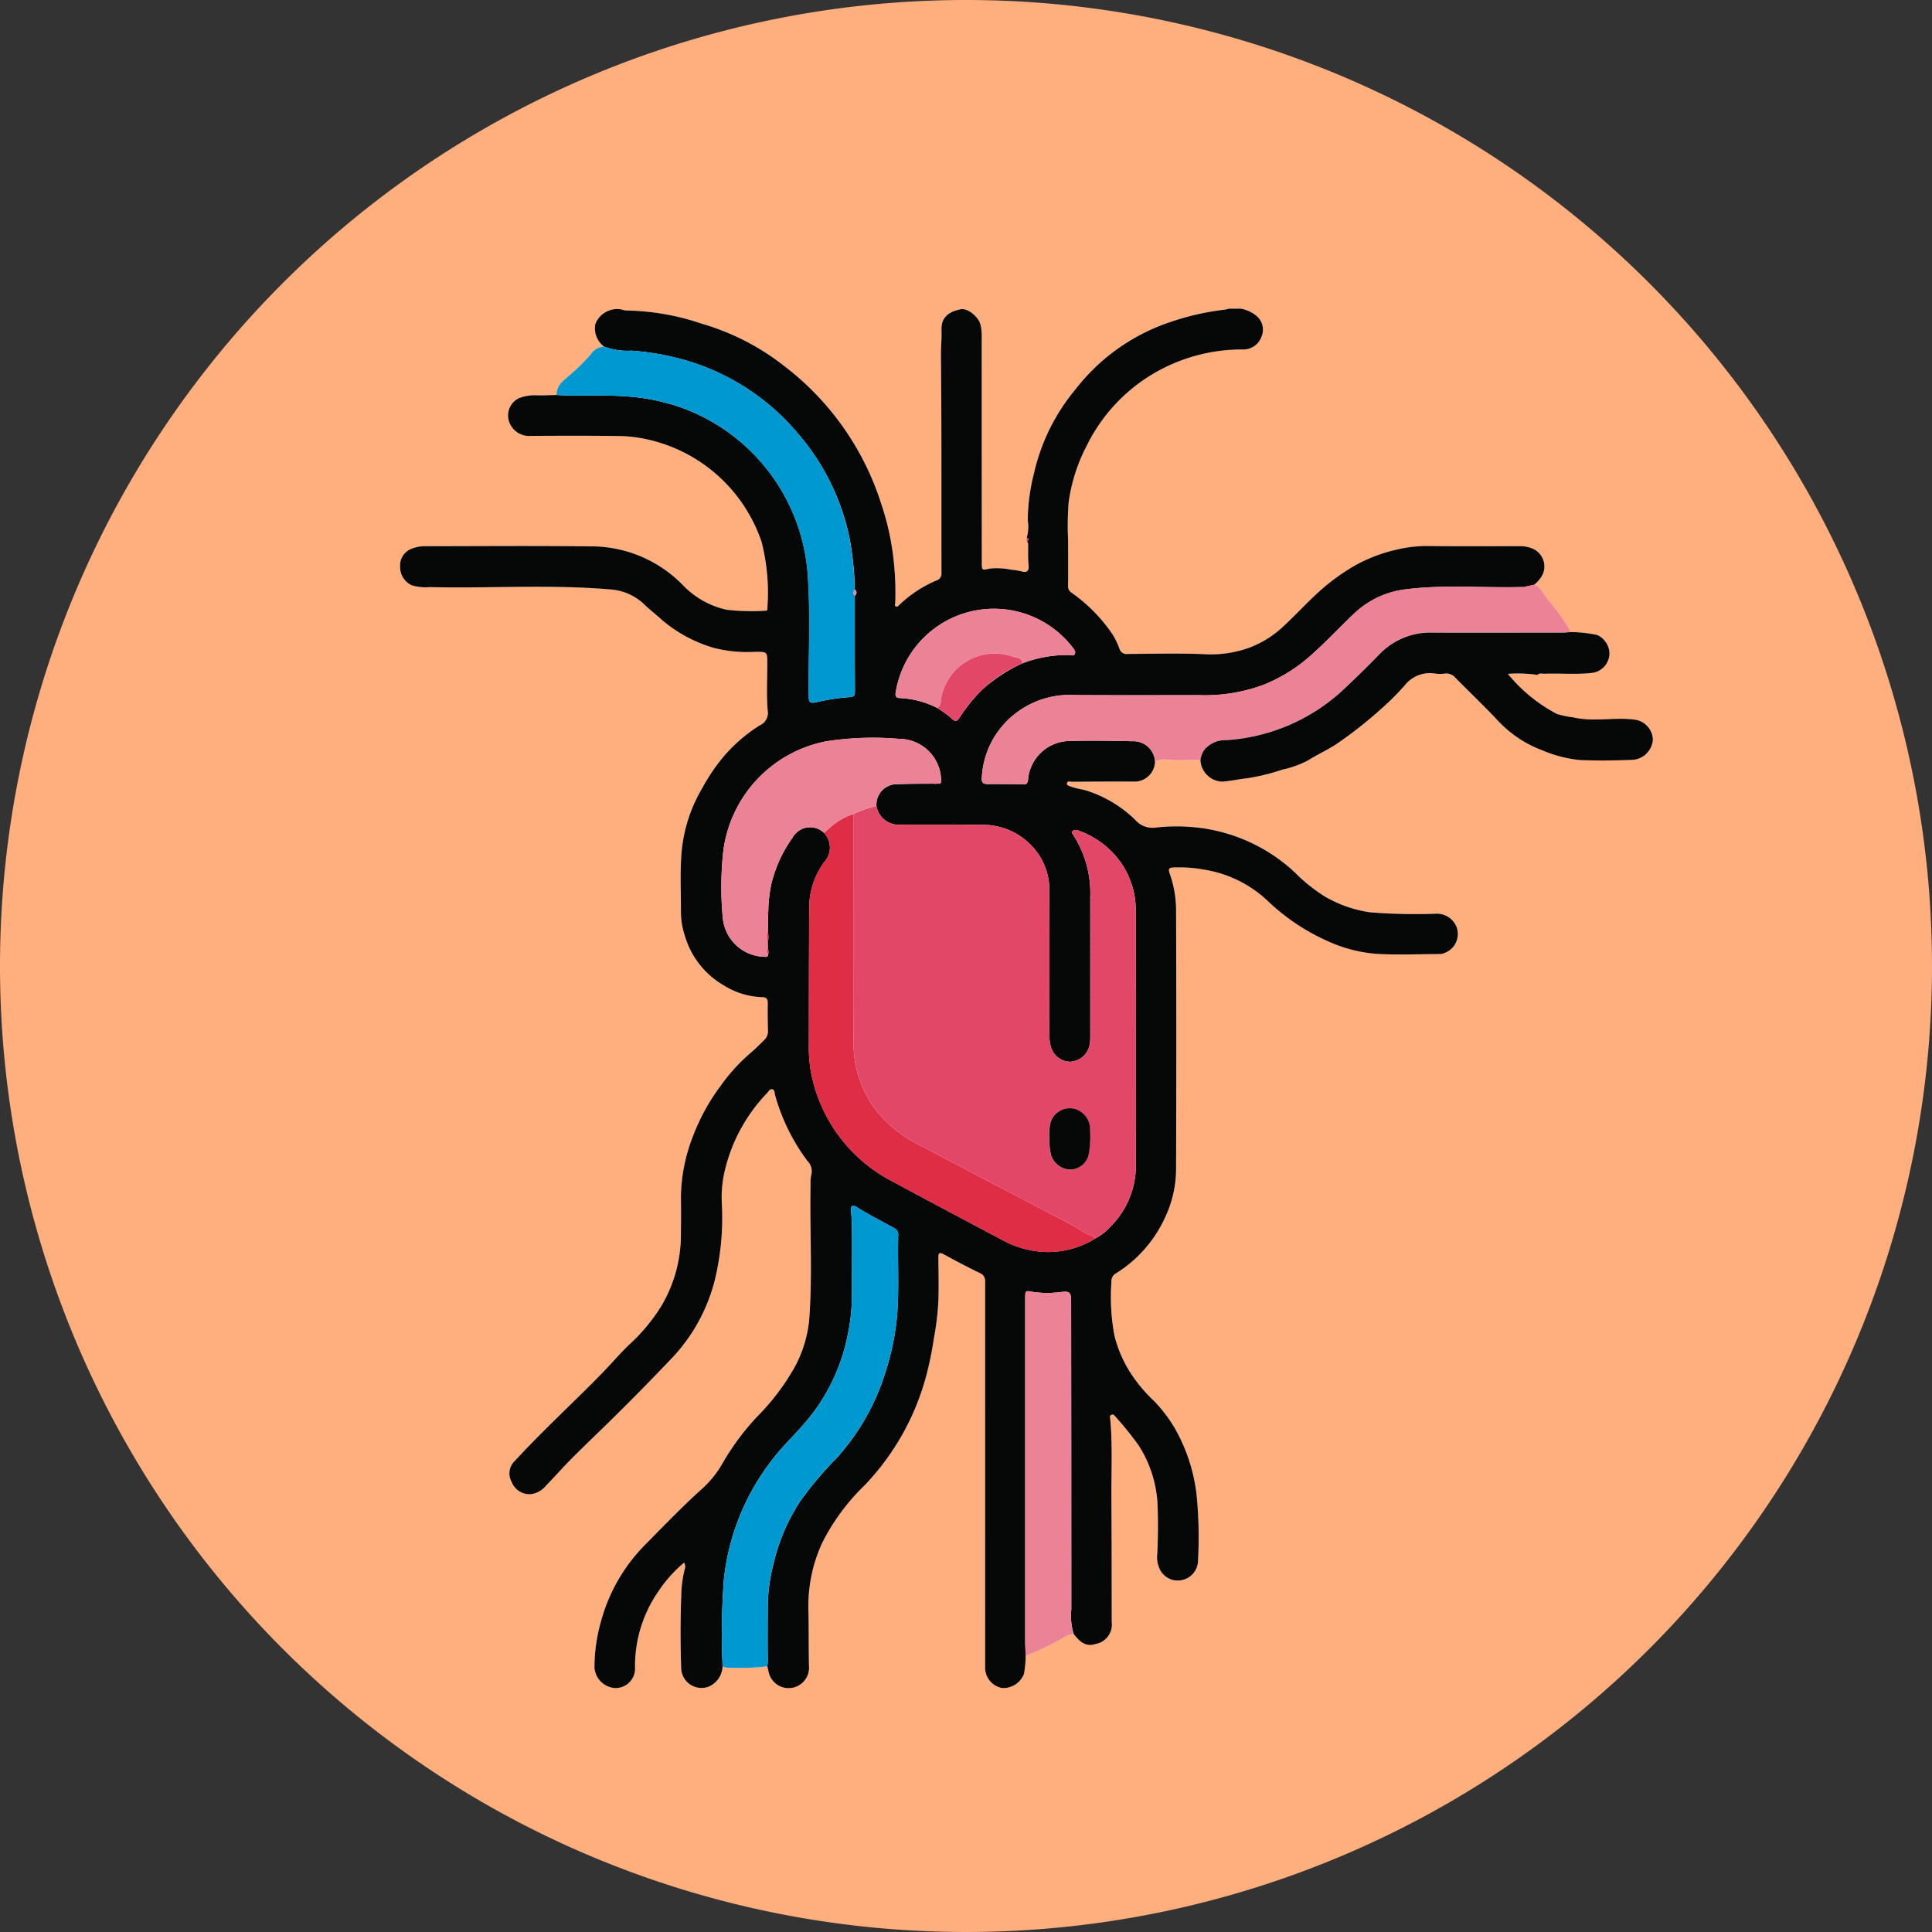 <svg xmlns="http://www.w3.org/2000/svg" xmlns:xlink="http://www.w3.org/1999/xlink" width="169" height="169" viewBox="0 0 169 169">
  <rect x="0" y="0" width="169" height="169" fill="#333333" stroke="none"/>
  <defs>
    <clipPath id="clip-path">
      <rect id="Rectángulo_377603" data-name="Rectángulo 377603" width="109.585" height="120.667" fill="none"/>
    </clipPath>
  </defs>
  <g id="Grupo_1073328" data-name="Grupo 1073328" transform="translate(-384.743 -2057.999)">
    <g id="Grupo_159182" data-name="Grupo 159182" transform="translate(384.743 2057.999)">
      <path id="Unión_12" data-name="Unión 12" d="M84.5,0A84.5,84.5,0,1,1,0,84.5,84.5,84.5,0,0,1,84.5,0Z" transform="translate(0 0)" fill="#ffae7e"/>
    </g>
    <g id="Grupo_1073335" data-name="Grupo 1073335" transform="translate(419.743 2084.999)">
      <g id="Grupo_1073334" data-name="Grupo 1073334" clip-path="url(#clip-path)">
        <path id="Trazado_820941" data-name="Trazado 820941" d="M99.5,32.035c.173-.2.4-.1.608-.105,1.411-.048,2.824.087,4.232-.081a1.744,1.744,0,0,0,1.448-1.626,1.817,1.817,0,0,0-1.083-1.687,12,12,0,0,0-2.31-.253,15.567,15.567,0,0,0-1.993-2.8c-.341-.482-.6-1.063-1.191-1.331a3.352,3.352,0,0,0,.522-.55,1.7,1.7,0,0,0-.577-2.572,2.824,2.824,0,0,0-1.244-.254c-2.617,0-5.235.02-7.852-.009a11.386,11.386,0,0,0-2.828.3A13.712,13.712,0,0,0,83.5,22.479a18.535,18.535,0,0,0-2.736,1.938c-1.243,1.069-2.337,2.3-3.548,3.413A8.875,8.875,0,0,1,74.4,29.61a9.8,9.8,0,0,1-4.022.616c-2.24-.1-4.486-.036-6.73-.021a.644.644,0,0,1-.719-.432,6.21,6.21,0,0,0-.69-1.392,14.178,14.178,0,0,0-3.526-3.548.667.667,0,0,1-.285-.654c.007-1.315,0-2.63,0-3.946a26.1,26.1,0,0,1,.047-3.293,15.1,15.1,0,0,1,1.581-4.95A15.008,15.008,0,0,1,65.489,5.93a15.25,15.25,0,0,1,8.218-2.361,1.684,1.684,0,0,0,1.648-1.134,1.563,1.563,0,0,0-.35-1.718A2.93,2.93,0,0,0,72.218.075a23.053,23.053,0,0,0-4.963,1.13,17.487,17.487,0,0,0-8.208,5.882,17.445,17.445,0,0,0-3.6,7.3,17.074,17.074,0,0,0-.548,4.146,3.4,3.4,0,0,1-.09,1.506c0,.1,0,.2,0,.294a.389.389,0,0,1,.124.316c.009.608-.023,1.221.044,1.823.056.509-.22.618-.573.519a5.742,5.742,0,0,0-.962-.158,6.08,6.08,0,0,0-1.837-.1c-.727.149-.725.188-.725-.55Q50.877,12.44,50.877,2.7a4.946,4.946,0,0,0-.1-1.284C50.582.689,49.649-.069,49.031.054c-.962.19-1.717.647-1.671,1.809.029.746-.056,1.488-.048,2.238.065,6.338.034,12.677.046,19.015a.624.624,0,0,1-.464.668,10.719,10.719,0,0,0-3.295,2.2c-.084.086-.14.111-.239.049-.134-.084-.049-.181-.044-.291a25.849,25.849,0,0,0-.213-4.318,23.014,23.014,0,0,0-1.037-4.412A24.471,24.471,0,0,0,33.577,5a21.206,21.206,0,0,0-7.191-3.687A21.535,21.535,0,0,0,19.82.161a1.356,1.356,0,0,1-.394-.077,2.038,2.038,0,0,0-2.354,1.259,1.977,1.977,0,0,0,.765,1.969A1.52,1.52,0,0,0,16.671,4a16.448,16.448,0,0,1-1.608,1.618c-.577.543-1.372.965-1.376,1.927-.61.011-1.22.048-1.829.025a3.838,3.838,0,0,0-1.463.25,1.684,1.684,0,0,0-.782,2.265,1.862,1.862,0,0,0,1.841,1.04c2.538-.014,5.077-.026,7.615.012a11.884,11.884,0,0,1,2.527.289A13.667,13.667,0,0,1,31.608,20.4a17.8,17.8,0,0,1,.514,5.73c0,.128.037.3-.177.3a18.835,18.835,0,0,1-3.4-.089A7.556,7.556,0,0,1,24.7,24.149,11.2,11.2,0,0,0,16.58,20.79c-4.781-.062-9.564-.017-14.345-.017A3.178,3.178,0,0,0,1,21a1.552,1.552,0,0,0-1,1.571A1.744,1.744,0,0,0,1.023,24.2a4.241,4.241,0,0,0,1.584.152c5.24.122,10.489-.245,15.723.2a4.784,4.784,0,0,1,2.987,1.278c.518.5,1.089.937,1.617,1.422a12.235,12.235,0,0,0,4.486,2.411,11.82,11.82,0,0,0,3.695.347c1,.014,1,.013,1,1.01,0,1.373-.079,2.754.034,4.118a1.182,1.182,0,0,1-.685,1.3,13.714,13.714,0,0,0-3.531,3.181,16.729,16.729,0,0,0-1.493,2.287,13.32,13.32,0,0,0-1.867,6.28c-.086,1.506-.007,3.021-.015,4.532a6.656,6.656,0,0,0,.325,2.077A7.43,7.43,0,0,0,28.3,59.191a6.73,6.73,0,0,0,3.367,1.034c.407,0,.492.194.487.548-.01.784-.008,1.57.018,2.354a1.068,1.068,0,0,1-.317.836c-.394.391-.79.784-1.212,1.144A15.974,15.974,0,0,0,28.021,68a17.91,17.91,0,0,0-2.358,4.274,15.138,15.138,0,0,0-1.1,5.463c.021,1.118,0,2.237,0,3.356a12.173,12.173,0,0,1-1.767,6.237,16.018,16.018,0,0,1-2.768,3.3c-.788.758-1.516,1.615-2.288,2.41-2.531,2.6-5.225,5.049-7.683,7.726a1.511,1.511,0,0,0-.3,1.859,1.678,1.678,0,0,0,1.653,1.072,2,2,0,0,0,1.346-.734c.79-.812,1.541-1.663,2.339-2.467.9-.9,1.82-1.78,2.731-2.667q3.083-3,6.038-6.126a15.409,15.409,0,0,0,3.891-7.79,22.853,22.853,0,0,0,.393-5.516,10.237,10.237,0,0,1,.283-3.125,14.683,14.683,0,0,1,3.648-6.637c.135-.137.237-.377.438-.357.27.026.235.343.281.514a17.4,17.4,0,0,0,2.845,5.778,1.232,1.232,0,0,1,.352,1.058,3.737,3.737,0,0,0-.092,1.036c-.08,3.935.183,7.874-.122,11.806a10.807,10.807,0,0,1-1.222,4.033,20.219,20.219,0,0,1-3.377,4.465,22.256,22.256,0,0,0-3,4.065,8.857,8.857,0,0,1-1.807,2.229c-1.7,1.527-3.277,3.17-4.876,4.794a15.141,15.141,0,0,0-3.935,6.8A14.812,14.812,0,0,0,17,118.879a1.93,1.93,0,0,0,1.822,1.781,1.7,1.7,0,0,0,1.726-1.813,11.46,11.46,0,0,1,2.026-6.618,11.72,11.72,0,0,1,2.266-2.538.673.673,0,0,1,.06.557,9.828,9.828,0,0,0-.309,2.338c-.08,2.116-.076,4.239-.007,6.356A1.778,1.778,0,0,0,27,120.533a2.008,2.008,0,0,0,1.211-1.768,1.2,1.2,0,0,0,.685.125,21.213,21.213,0,0,0,3.231-.121c.037.172.07.345.113.516a1.788,1.788,0,0,0,3.522-.565c-.034-1.568-.017-3.139-.044-4.708a13.177,13.177,0,0,1,1.224-6.1,18.622,18.622,0,0,1,3.656-4.955,22.091,22.091,0,0,0,5.462-9.763,29.93,29.93,0,0,0,.637-3.168,23.922,23.922,0,0,0,.393-3.432c.03-1.2.006-2.393-.008-3.589,0-.388.082-.5.467-.289,1.032.561,2.07,1.114,3.127,1.625a.771.771,0,0,1,.494.816q-.01,16.862,0,33.724a1.81,1.81,0,0,0,1.453,1.769,1.936,1.936,0,0,0,1.948-1.229,9.4,9.4,0,0,0,.146-1.57,25.836,25.836,0,0,0,3.385-1.634,1.941,1.941,0,0,1,.807-.293c.493.624,1.019,1.174,1.934.879a1.717,1.717,0,0,0,1.4-1.919c0-3.553,0-7.105-.026-10.657-.017-2.347.1-4.7-.095-7.041-.012-.138-.09-.334.09-.423s.291.075.385.189a28.517,28.517,0,0,1,1.995,2.462,10.452,10.452,0,0,1,1.676,5.462c.044,1.333.03,2.67-.028,4a2.4,2.4,0,0,0,.135,1.194,1.735,1.735,0,0,0,1.947,1.157,1.756,1.756,0,0,0,1.476-1.71,37.37,37.37,0,0,0-.132-5.849,15.294,15.294,0,0,0-.793-3.343,15.511,15.511,0,0,0-1.058-2.317A12.712,12.712,0,0,0,66,95.6a13.542,13.542,0,0,1-1.669-1.886,10.918,10.918,0,0,1-1.841-3.9,18.224,18.224,0,0,1-.26-4.7.774.774,0,0,1,.382-.723,11.229,11.229,0,0,0,4.206-4.675,10,10,0,0,0,1.065-4.436q.052-11.364,0-22.728a9.619,9.619,0,0,0-.565-3.172c-.135-.38-.042-.471.322-.5a12.09,12.09,0,0,1,2.62.175,10.521,10.521,0,0,1,5.6,2.712,18.506,18.506,0,0,0,5.788,3.772,12.481,12.481,0,0,0,3.76.894c1.841.114,3.694.022,5.542.021a.832.832,0,0,0,.381-.082,1.769,1.769,0,0,0,1.116-2.209,1.845,1.845,0,0,0-1.91-1.235,49.778,49.778,0,0,1-5.7-.129,10.954,10.954,0,0,1-3.99-1.41,14.833,14.833,0,0,1-2.623-2.123,14.931,14.931,0,0,0-9-3.928,15.885,15.885,0,0,0-3.213.061,1.99,1.99,0,0,1-1.7-.687,10.749,10.749,0,0,0-4.185-2.534c-.477-.152-.974-.194-1.432-.376-.14-.056-.4-.078-.348-.313.047-.2.264-.105.407-.106q2.655-.015,5.31-.02a1.8,1.8,0,0,0,1.979-1.738,2.583,2.583,0,0,1,.85-.186c1.039.142,2.079.021,3.117.073a1.987,1.987,0,0,0,1.9,1.862c.726-.048,1.442-.221,2.167-.294a18.313,18.313,0,0,0,3.094-.755,8.893,8.893,0,0,0,2.273-.821c.761-.478,1.581-.862,2.343-1.335a37.2,37.2,0,0,0,4.029-3.155,23.535,23.535,0,0,0,2.083-2.081,2.784,2.784,0,0,1,2.6-1.02,3.141,3.141,0,0,0,.883.007,1.04,1.04,0,0,1,.933.369c1.184,1.2,2.41,2.364,3.568,3.59a10.267,10.267,0,0,0,4.056,2.765,11.225,11.225,0,0,0,3.285.842c1.511.056,3.027.04,4.539-.018a1.9,1.9,0,0,0,1.825-1.777,1.825,1.825,0,0,0-1.625-1.747c-1.764-.228-3.551.222-5.323-.193a7.932,7.932,0,0,1-1.445-.3A13.878,13.878,0,0,1,96.9,31.945a11.947,11.947,0,0,1,2.579.09l.01.031Z" transform="translate(0 0)" fill="#f6f9fa"/>
        <path id="Trazado_820942" data-name="Trazado 820942" d="M54.812,20.042a3.4,3.4,0,0,0,.09-1.507,17.07,17.07,0,0,1,.548-4.146,17.447,17.447,0,0,1,3.6-7.3,17.488,17.488,0,0,1,8.209-5.882A23.084,23.084,0,0,1,72.218.075a2.93,2.93,0,0,1,2.787.642,1.562,1.562,0,0,1,.35,1.718A1.684,1.684,0,0,1,73.708,3.57,15.251,15.251,0,0,0,65.49,5.93a15.01,15.01,0,0,0-5.43,6.06,15.086,15.086,0,0,0-1.581,4.949,26.1,26.1,0,0,0-.048,3.293c0,1.315.006,2.63,0,3.945a.668.668,0,0,0,.285.655,14.173,14.173,0,0,1,3.527,3.548,6.225,6.225,0,0,1,.689,1.392.644.644,0,0,0,.719.432c2.243-.015,4.49-.075,6.73.021A9.8,9.8,0,0,0,74.4,29.61a8.877,8.877,0,0,0,2.817-1.78c1.211-1.111,2.3-2.344,3.547-3.412A18.537,18.537,0,0,1,83.5,22.479a13.73,13.73,0,0,1,3.728-1.414,11.361,11.361,0,0,1,2.828-.3c2.617.029,5.235.011,7.852.009a2.834,2.834,0,0,1,1.243.254A1.7,1.7,0,0,1,99.73,23.6a3.368,3.368,0,0,1-.522.55l-.867.193-.191.01c-3.392.09-6.794-.23-10.178.2a7.887,7.887,0,0,0-4.487,2.087c-1.348,1.267-2.6,2.635-4,3.854A14.111,14.111,0,0,1,75.544,32.9a14.741,14.741,0,0,1-5.689.911c-3.6.005-7.2.014-10.8-.006A7.752,7.752,0,0,0,52.3,36.987a7.514,7.514,0,0,0-1.418,4.1c-.026.408.167.5.527.5.983-.008,1.966.005,2.949.01l.037,0c.3.069.482,0,.527-.352a3.691,3.691,0,0,1,3.722-3.426c1.8-.051,3.61-.019,5.414.021a1.886,1.886,0,0,1,1.978,1.786,1.8,1.8,0,0,1-1.979,1.738q-2.655,0-5.31.021c-.144,0-.361-.092-.408.106-.056.235.208.257.348.313.459.183.955.225,1.433.377a10.746,10.746,0,0,1,4.185,2.534,1.99,1.99,0,0,0,1.7.687,15.851,15.851,0,0,1,3.213-.062,14.936,14.936,0,0,1,9,3.928,14.889,14.889,0,0,0,2.623,2.123,10.963,10.963,0,0,0,3.99,1.41,49.785,49.785,0,0,0,5.7.129,1.845,1.845,0,0,1,1.91,1.235,1.768,1.768,0,0,1-1.116,2.209.822.822,0,0,1-.382.082c-1.848,0-3.7.094-5.542-.021a12.479,12.479,0,0,1-3.76-.893,18.515,18.515,0,0,1-5.788-3.772,10.512,10.512,0,0,0-5.6-2.712,12.091,12.091,0,0,0-2.62-.175c-.364.024-.457.115-.322.5a9.612,9.612,0,0,1,.565,3.172q.045,11.364,0,22.728a10.006,10.006,0,0,1-1.065,4.436,11.23,11.23,0,0,1-4.205,4.675.771.771,0,0,0-.382.723,18.25,18.25,0,0,0,.259,4.7,10.924,10.924,0,0,0,1.841,3.9A13.546,13.546,0,0,0,66,95.6a12.707,12.707,0,0,1,1.811,2.41,15.49,15.49,0,0,1,1.058,2.318,15.288,15.288,0,0,1,.793,3.343,37.369,37.369,0,0,1,.133,5.849,1.756,1.756,0,0,1-1.477,1.709,1.736,1.736,0,0,1-1.947-1.157,2.4,2.4,0,0,1-.135-1.194c.059-1.332.073-2.669.028-4a10.45,10.45,0,0,0-1.676-5.462A28.7,28.7,0,0,0,62.6,96.952c-.095-.114-.2-.281-.386-.189s-.1.285-.09.423c.2,2.345.078,4.694.095,7.041.026,3.553.022,7.105.027,10.658a1.718,1.718,0,0,1-1.4,1.919c-.915.3-1.441-.255-1.934-.879a5.563,5.563,0,0,1-.2-2.127q0-13.3-.014-26.6c0-1.292-.008-1.292-1.324-1.125a.365.365,0,0,0-.328.038,11.956,11.956,0,0,1-1.608-.086c-.755-.138-.757-.174-.757.584q0,14.919,0,29.837c0,.47.025.939.037,1.408a9.4,9.4,0,0,1-.146,1.57,1.935,1.935,0,0,1-1.947,1.229,1.81,1.81,0,0,1-1.453-1.769q0-16.862,0-33.724a.77.77,0,0,0-.494-.816c-1.058-.511-2.1-1.063-3.127-1.625-.386-.21-.472-.1-.468.289.014,1.2.037,2.394.008,3.59a24,24,0,0,1-.393,3.432,30.075,30.075,0,0,1-.637,3.168,22.083,22.083,0,0,1-5.461,9.762,18.616,18.616,0,0,0-3.656,4.955,13.181,13.181,0,0,0-1.224,6.1c.028,1.569.011,3.139.044,4.708a1.788,1.788,0,0,1-3.522.565c-.043-.171-.076-.344-.113-.516.011-.175.034-.351.032-.525-.023-1.678-.008-3.358,0-5.035a16.141,16.141,0,0,1,.514-3.479,16.951,16.951,0,0,1,2.365-5.473,31.76,31.76,0,0,1,3.178-3.753,20.017,20.017,0,0,0,4.175-7.285A22.952,22.952,0,0,0,43.47,88.1c.194-2.351.037-4.708.1-7.062a.591.591,0,0,0-.312-.586c-1.13-.631-2.286-1.215-3.385-1.9-.3-.187-.47-.06-.437.313.043.486.086.974.088,1.461.009,2,0,4,0,6.005a17.649,17.649,0,0,1-.415,3.65A16.7,16.7,0,0,1,35.5,97.358c-.95,1.126-2.039,2.129-2.931,3.305a20.53,20.53,0,0,0-4.25,10.522,64,64,0,0,0-.111,7.579A2.009,2.009,0,0,1,27,120.533a1.778,1.778,0,0,1-2.415-1.59c-.069-2.117-.073-4.24.007-6.356a9.806,9.806,0,0,1,.309-2.338.673.673,0,0,0-.06-.557,11.729,11.729,0,0,0-2.266,2.538,11.454,11.454,0,0,0-2.026,6.619,1.7,1.7,0,0,1-1.727,1.812A1.929,1.929,0,0,1,17,118.879a14.781,14.781,0,0,1,.563-4.021,15.139,15.139,0,0,1,3.935-6.8c1.6-1.623,3.18-3.267,4.876-4.794a8.859,8.859,0,0,0,1.807-2.229,22.292,22.292,0,0,1,3-4.065,20.193,20.193,0,0,0,3.377-4.465,10.811,10.811,0,0,0,1.222-4.033c.305-3.932.043-7.871.122-11.806a3.717,3.717,0,0,1,.092-1.035,1.232,1.232,0,0,0-.351-1.058,17.39,17.39,0,0,1-2.845-5.779c-.046-.171-.012-.488-.281-.514-.2-.019-.3.22-.438.357a14.683,14.683,0,0,0-3.648,6.637,10.253,10.253,0,0,0-.283,3.125,22.835,22.835,0,0,1-.393,5.517,15.4,15.4,0,0,1-3.891,7.79Q20.9,94.83,17.822,97.833c-.911.887-1.833,1.765-2.73,2.667-.8.8-1.55,1.655-2.34,2.467a2,2,0,0,1-1.346.734,1.679,1.679,0,0,1-1.652-1.072,1.511,1.511,0,0,1,.3-1.859c2.458-2.677,5.152-5.121,7.683-7.726.772-.8,1.5-1.653,2.288-2.41a16.005,16.005,0,0,0,2.768-3.3,12.178,12.178,0,0,0,1.768-6.237c.007-1.119.024-2.238,0-3.356a15.116,15.116,0,0,1,1.1-5.463A17.9,17.9,0,0,1,28.022,68a15.934,15.934,0,0,1,2.626-2.891c.423-.36.818-.754,1.212-1.145a1.065,1.065,0,0,0,.317-.836c-.026-.784-.028-1.569-.018-2.354,0-.353-.081-.547-.488-.548A6.729,6.729,0,0,1,28.3,59.191,7.432,7.432,0,0,1,24.888,54.8a6.647,6.647,0,0,1-.325-2.078c.008-1.511-.071-3.026.014-4.531a13.315,13.315,0,0,1,1.867-6.28,16.686,16.686,0,0,1,1.493-2.288,13.7,13.7,0,0,1,3.531-3.18,1.183,1.183,0,0,0,.684-1.3c-.112-1.364-.033-2.744-.034-4.118,0-1,0-1-1-1.01a11.832,11.832,0,0,1-3.695-.347,12.251,12.251,0,0,1-4.486-2.411c-.528-.486-1.1-.918-1.617-1.423a4.782,4.782,0,0,0-2.987-1.278c-5.235-.445-10.483-.077-15.724-.2A4.251,4.251,0,0,1,1.023,24.2,1.746,1.746,0,0,1,0,22.569,1.551,1.551,0,0,1,1,21a3.167,3.167,0,0,1,1.232-.224c4.782,0,9.564-.046,14.345.016A11.2,11.2,0,0,1,24.7,24.149a7.553,7.553,0,0,0,3.851,2.186,18.75,18.75,0,0,0,3.4.089c.215.005.178-.167.177-.3a17.8,17.8,0,0,0-.514-5.73A13.664,13.664,0,0,0,21.6,11.431a11.889,11.889,0,0,0-2.528-.289c-2.538-.037-5.077-.026-7.615-.012a1.863,1.863,0,0,1-1.842-1.04A1.684,1.684,0,0,1,10.4,7.825a3.828,3.828,0,0,1,1.463-.251c.608.023,1.219-.013,1.829-.024,2.016.137,4.035-.033,6.057.122a18.022,18.022,0,0,1,4.8.964,16.8,16.8,0,0,1,11.108,14.6c.252,3.484.061,6.983.084,10.476.005.793.071.857.864.672a17.659,17.659,0,0,1,2.7-.4c.4-.03.483-.147.481-.515-.014-2.786-.009-5.573-.01-8.359a.321.321,0,0,0,0-.539,27.837,27.837,0,0,0-.451-4.438,20.285,20.285,0,0,0-4.636-9.339,20.156,20.156,0,0,0-9.847-6.317,22.739,22.739,0,0,0-4.6-.8,5.8,5.8,0,0,1-2.4-.36,1.978,1.978,0,0,1-.766-1.969A2.038,2.038,0,0,1,19.426.084a1.366,1.366,0,0,0,.394.077,21.526,21.526,0,0,1,6.566,1.154A21.2,21.2,0,0,1,33.577,5a24.465,24.465,0,0,1,8.489,12.011A23.049,23.049,0,0,1,43.1,21.425a25.9,25.9,0,0,1,.213,4.318c-.005.11-.09.207.044.291.1.061.154.036.239-.05a10.719,10.719,0,0,1,3.294-2.2.625.625,0,0,0,.465-.668c-.012-6.338.018-12.677-.047-19.015-.008-.75.077-1.492.048-2.239C47.314.7,48.069.245,49.031.054c.619-.122,1.551.635,1.744,1.36a4.943,4.943,0,0,1,.1,1.284q0,9.743.006,19.486c0,.738,0,.7.725.55a6.079,6.079,0,0,1,1.837.1,5.742,5.742,0,0,1,.962.158c.353.1.629-.01.573-.519-.067-.6-.034-1.215-.043-1.822a.389.389,0,0,0-.124-.316c.1.032.133-.036.138-.114.006-.094,0-.194-.138-.181M47.247,41.5c.078.011.091-.03.076-.093a3.677,3.677,0,0,0-3.633-3.772,26.606,26.606,0,0,0-6.442.217,11.222,11.222,0,0,0-8.98,9.619,28.691,28.691,0,0,0-.042,5.821,3.745,3.745,0,0,0,3.554,3.4c.185.007.423.079.416-.247a.548.548,0,0,0-.032-.428c0-.177-.006-.355-.009-.532a2.1,2.1,0,0,0,.009-.979l.033-1.594.008-.194a12.624,12.624,0,0,1,.25-2.314,11.528,11.528,0,0,1,1.852-4.092,1.755,1.755,0,0,1,2.779-.45,1.87,1.87,0,0,1,.029,2.535A6.777,6.777,0,0,0,35.8,51.973c-.042,4.118-.036,8.237-.044,12.356a12.217,12.217,0,0,0,.231,2.687,13.591,13.591,0,0,0,7.153,9.366c3.159,1.708,6.333,3.387,9.507,5.067a8.439,8.439,0,0,0,3.925,1.07,7.9,7.9,0,0,0,4.266-1.2,4.709,4.709,0,0,0,1.392-1.116A7.483,7.483,0,0,0,64.357,75q.011-11.182-.009-22.364a7.231,7.231,0,0,0-1.321-4.209,7.645,7.645,0,0,0-3.639-2.755.537.537,0,0,0-.557.011c-.13.12.015.3.095.421a9.379,9.379,0,0,1,1.445,5.3c0,.074,0,.148,0,.223s0,.165,0,.248,0,.148,0,.223,0,.165,0,.248v.223c0,.083,0,.165,0,.248v.223c0,.082,0,.165,0,.248v8.48c0,.075,0,.149,0,.223v.942c0,.083,0,.165,0,.248s0,.149,0,.223,0,.165,0,.248,0,.149,0,.223c-.018.175-.023.353-.056.525a1.83,1.83,0,0,1-1.734,1.474,1.789,1.789,0,0,1-1.661-1.321,3.692,3.692,0,0,1-.127-1.036c.006-4.136.019-8.273-.008-12.409a5.533,5.533,0,0,0-.814-3.18,5.849,5.849,0,0,0-4.916-2.774c-2.377-.049-4.756-.015-7.134-.032A1.976,1.976,0,0,1,41.666,43.5a1.791,1.791,0,0,1,1.9-1.9c1.071-.049,2.145-.034,3.218-.046.036.051.07.044.1,0l.214-.014c.048.047.088.046.12-.017Zm7.2-10.479a10.757,10.757,0,0,1,4.09-.719c.159.011.388.1.477-.085.1-.215-.043-.4-.186-.578a8.7,8.7,0,0,0-15.482,3.946c-.054.277.036.478.351.475a8.065,8.065,0,0,1,3.273.86,11.119,11.119,0,0,1,1.1.78c.554.5.582.509,1-.122a13.617,13.617,0,0,1,1.891-2.291,13.7,13.7,0,0,1,3.486-2.266" transform="translate(0 0)" fill="#060707"/>
        <path id="Trazado_820943" data-name="Trazado 820943" d="M122.861,66.594a1.886,1.886,0,0,0-1.978-1.786c-1.8-.04-3.611-.072-5.414-.021a3.689,3.689,0,0,0-3.722,3.426c-.045.348-.227.421-.527.352l-.017-.037-.021.033c-.983-.005-1.966-.019-2.949-.011-.36,0-.552-.088-.527-.5a7.514,7.514,0,0,1,1.419-4.1,7.753,7.753,0,0,1,6.758-3.186c3.6.02,7.2.011,10.795.006a14.749,14.749,0,0,0,5.689-.91,14.117,14.117,0,0,0,3.944-2.406c1.4-1.219,2.65-2.587,4-3.854a7.882,7.882,0,0,1,4.486-2.087c3.384-.426,6.786-.106,10.178-.2.068.08.132.079.191-.01l.867-.193c.592.268.851.849,1.192,1.331a15.612,15.612,0,0,1,1.993,2.8c-.234.017-.469.05-.7.05-3.775,0-7.549.015-11.323,0a6.162,6.162,0,0,0-4.7,1.887c-.94.976-1.91,1.927-2.9,2.856a16.6,16.6,0,0,1-10.486,4.662,2.377,2.377,0,0,0-2,.924,2.408,2.408,0,0,0-.283.85c-1.037-.051-2.077.069-3.116-.073a2.571,2.571,0,0,0-.85.186" transform="translate(-56.824 -26.969)" fill="#eb8295"/>
        <path id="Trazado_820944" data-name="Trazado 820944" d="M148.182,71.1a2.409,2.409,0,0,1,.283-.85,2.381,2.381,0,0,1,2-.924,16.594,16.594,0,0,0,10.486-4.662c.987-.929,1.957-1.879,2.9-2.855a6.166,6.166,0,0,1,4.7-1.887c3.774.013,7.548,0,11.322,0,.234,0,.469-.033.7-.05a11.926,11.926,0,0,1,2.31.253,1.815,1.815,0,0,1,1.082,1.687,1.744,1.744,0,0,1-1.448,1.626c-1.408.169-2.822.033-4.232.081-.2.007-.435-.094-.608.1l-.011-.046-.009.047a11.917,11.917,0,0,0-2.579-.091,13.885,13.885,0,0,0,4.292,3.509,7.977,7.977,0,0,0,1.445.3c1.772.415,3.559-.035,5.323.193a1.825,1.825,0,0,1,1.625,1.747,1.9,1.9,0,0,1-1.825,1.776c-1.511.058-3.028.074-4.539.018a11.233,11.233,0,0,1-3.285-.842,10.26,10.26,0,0,1-4.055-2.765c-1.159-1.225-2.384-2.389-3.569-3.59a1.038,1.038,0,0,0-.933-.368,3.141,3.141,0,0,1-.883-.008,2.784,2.784,0,0,0-2.6,1.02,23.408,23.408,0,0,1-2.083,2.081,37.148,37.148,0,0,1-4.029,3.155c-.762.473-1.582.857-2.343,1.335a8.877,8.877,0,0,1-2.273.821,18.314,18.314,0,0,1-3.094.755c-.725.073-1.441.247-2.167.294a1.987,1.987,0,0,1-1.9-1.862" transform="translate(-78.179 -31.585)" fill="#060707"/>
        <path id="Trazado_820945" data-name="Trazado 820945" d="M33.125,7.008a5.8,5.8,0,0,0,2.4.36,22.706,22.706,0,0,1,4.6.8,20.16,20.16,0,0,1,9.847,6.317A20.289,20.289,0,0,1,54.6,23.828a27.837,27.837,0,0,1,.451,4.438.407.407,0,0,0,0,.539c0,2.786,0,5.573.009,8.359,0,.368-.078.485-.481.515a17.659,17.659,0,0,0-2.7.4c-.793.185-.859.121-.864-.673-.022-3.492.169-6.991-.083-10.476a16.807,16.807,0,0,0-11.108-14.6,18.066,18.066,0,0,0-4.8-.964c-2.021-.155-4.041.014-6.056-.122,0-.962.8-1.384,1.375-1.927A16.548,16.548,0,0,0,31.959,7.7a1.52,1.52,0,0,1,1.166-.694" transform="translate(-15.287 -3.697)" fill="#0098d1"/>
        <path id="Trazado_820946" data-name="Trazado 820946" d="M59.648,206.386a64.1,64.1,0,0,1,.111-7.579,20.528,20.528,0,0,1,4.25-10.522c.892-1.176,1.981-2.18,2.932-3.305a16.7,16.7,0,0,0,3.61-7.383,17.617,17.617,0,0,0,.415-3.65c0-2,.008-4,0-6.005,0-.487-.045-.975-.088-1.461-.033-.374.138-.5.437-.313,1.1.688,2.255,1.272,3.385,1.9a.591.591,0,0,1,.312.586c-.063,2.354.094,4.71-.1,7.062a22.977,22.977,0,0,1-1.084,5.121,20.013,20.013,0,0,1-4.175,7.284,31.772,31.772,0,0,0-3.178,3.754,16.956,16.956,0,0,0-2.365,5.473,16.163,16.163,0,0,0-.514,3.479c-.005,1.677-.02,3.357,0,5.035,0,.175-.021.35-.032.525a21.259,21.259,0,0,1-3.23.121,1.2,1.2,0,0,1-.685-.125" transform="translate(-31.439 -87.622)" fill="#0098d1"/>
        <path id="Trazado_820947" data-name="Trazado 820947" d="M115.774,213.829c-.013-.469-.037-.939-.037-1.408q0-14.919,0-29.837c0-.758,0-.723.757-.584a11.95,11.95,0,0,0,1.608.086.287.287,0,0,0,.329-.038c1.316-.167,1.323-.167,1.324,1.125q.013,13.3.014,26.6a5.563,5.563,0,0,0,.2,2.127,1.937,1.937,0,0,0-.807.293,25.958,25.958,0,0,1-3.385,1.634" transform="translate(-61.06 -95.979)" fill="#eb8295"/>
        <path id="Trazado_820948" data-name="Trazado 820948" d="M116.026,42.421c.141-.013.144.087.138.181,0,.078-.035.146-.138.114,0-.1,0-.2,0-.295" transform="translate(-61.214 -22.38)" fill="#df2d45"/>
        <path id="Trazado_820949" data-name="Trazado 820949" d="M210.573,67.758l.009-.047.011.047-.01.031Z" transform="translate(-111.095 -35.723)" fill="#df2d45"/>
        <path id="Trazado_820950" data-name="Trazado 820950" d="M104.678,112.225c0-.082,0-.165,0-.248.094-.075.092-.149,0-.223,0-.083,0-.166,0-.248.094-.074.093-.149,0-.223v-.248c.094-.074.094-.149,0-.224,0-.083,0-.165,0-.248.094-.074.093-.148,0-.223v-.248c.094-.075.093-.149,0-.224v-.247c.094-.075.093-.15,0-.224v-.248c.094-.074.093-.149,0-.223v-.248c.094-.074.093-.149,0-.223v-.248c.094-.075.093-.15,0-.224v-.248c.094-.074.093-.149,0-.224v-.247c.094-.075.093-.149,0-.223V106.8c.094-.075.093-.149,0-.223v-.248c.094-.075.093-.15,0-.224v-.248c.094-.074.093-.149,0-.224v-.248c.094-.074.093-.148,0-.223v-.248c.094-.075.093-.149,0-.224v-.248c.094-.074.093-.149,0-.223v-.248c.094-.075.093-.149,0-.224V103.5c.094-.074.093-.149,0-.223v-.248c.094-.075.093-.15,0-.224v-.248c.094-.074.093-.149,0-.224v-.247c.094-.075.093-.149,0-.223v-.248c.094-.075.093-.149,0-.223v-.248c.094-.074.094-.149,0-.223,0-.083,0-.165,0-.248.095-.075.094-.149,0-.223,0-.083,0-.166,0-.248.1-.075.094-.149,0-.223a9.381,9.381,0,0,0-1.446-5.3c-.08-.122-.224-.3-.095-.42a.536.536,0,0,1,.557-.011A7.644,7.644,0,0,1,107.331,97a7.235,7.235,0,0,1,1.321,4.209q.036,11.182.009,22.364a7.479,7.479,0,0,1-2.132,5.206,4.7,4.7,0,0,1-1.392,1.116c-.283-.292-.718-.3-1.026-.526a22.822,22.822,0,0,0-2.663-1.484c-1.764-.94-3.541-1.858-5.311-2.787-2.064-1.084-4.132-2.158-6.187-3.258a11.261,11.261,0,0,1-3.957-3.071,9.589,9.589,0,0,1-2.02-5.876c.017-6.707.007-13.416.008-20.123a10.548,10.548,0,0,1,1.989-.7A1.976,1.976,0,0,0,88.227,93.7c2.378.017,4.757-.017,7.134.032a5.85,5.85,0,0,1,4.915,2.774,5.532,5.532,0,0,1,.814,3.179c.027,4.136.015,8.273.009,12.409a3.7,3.7,0,0,0,.127,1.036,1.788,1.788,0,0,0,1.661,1.321,1.829,1.829,0,0,0,1.733-1.474c.033-.172.038-.35.056-.525.1-.073.094-.148,0-.223m-3.593,8.819a6.006,6.006,0,0,0,.148,1.568,1.8,1.8,0,0,0,1.726,1.265,1.668,1.668,0,0,0,1.585-1.44,8.593,8.593,0,0,0,.1-2.035,1.854,1.854,0,0,0-1.3-1.819,1.756,1.756,0,0,0-2.186,1.3,5.3,5.3,0,0,0-.079,1.162" transform="translate(-44.303 -48.574)" fill="#e24768"/>
        <path id="Trazado_820951" data-name="Trazado 820951" d="M79.6,93.553c0,6.708.01,13.416-.008,20.124a9.591,9.591,0,0,0,2.019,5.875,11.256,11.256,0,0,0,3.957,3.071c2.055,1.1,4.123,2.175,6.187,3.259,1.771.929,3.547,1.846,5.312,2.787a22.859,22.859,0,0,1,2.663,1.484c.308.222.742.234,1.026.526a7.9,7.9,0,0,1-4.266,1.2,8.439,8.439,0,0,1-3.925-1.07c-3.174-1.68-6.348-3.359-9.507-5.067a13.593,13.593,0,0,1-7.153-9.366,12.249,12.249,0,0,1-.231-2.687c.008-4.118,0-8.237.044-12.356a6.785,6.785,0,0,1,1.319-3.581,1.87,1.87,0,0,0-.029-2.535c.117-.1.227-.218.351-.312a5.749,5.749,0,0,1,2.241-1.35" transform="translate(-39.926 -49.357)" fill="#df2d45"/>
        <path id="Trazado_820952" data-name="Trazado 820952" d="M71.057,86.126a5.749,5.749,0,0,0-2.241,1.35c-.124.094-.234.208-.351.312a1.755,1.755,0,0,0-2.779.449,11.534,11.534,0,0,0-1.852,4.092,12.577,12.577,0,0,0-.25,2.314c-.093.06-.1.125-.009.194q-.017.8-.034,1.594a2.034,2.034,0,0,0-.008.98c0,.177.006.355.009.531a.345.345,0,0,0,.031.429c.007.325-.231.253-.416.247a3.745,3.745,0,0,1-3.554-3.4,28.657,28.657,0,0,1,.043-5.821,11.221,11.221,0,0,1,8.979-9.619,26.606,26.606,0,0,1,6.442-.217A3.676,3.676,0,0,1,78.7,83.338l-.076.094-.023.008-.121.017-.214.014-.1,0c-1.072.013-2.147,0-3.218.046a1.79,1.79,0,0,0-1.9,1.9,10.521,10.521,0,0,0-1.988.7" transform="translate(-31.379 -41.93)" fill="#eb8295"/>
        <path id="Trazado_820953" data-name="Trazado 820953" d="M95.369,64.265A8.06,8.06,0,0,0,92.1,63.4c-.315,0-.4-.2-.35-.474a8.7,8.7,0,0,1,15.482-3.946c.143.177.289.363.186.578-.089.185-.318.1-.477.085a10.75,10.75,0,0,0-4.09.719c-.067-.548-.56-.472-.9-.593A4.744,4.744,0,0,0,95.715,63.5c-.036.261-.01.611-.345.764" transform="translate(-48.396 -29.344)" fill="#eb8295"/>
        <path id="Trazado_820954" data-name="Trazado 820954" d="M99.433,68.612c.335-.154.309-.5.345-.764a4.744,4.744,0,0,1,6.229-3.728c.342.121.835.045.9.593a11.754,11.754,0,0,0-5.377,4.556c-.42.632-.447.621-1,.122a11.051,11.051,0,0,0-1.1-.779" transform="translate(-52.459 -33.691)" fill="#e24768"/>
        <path id="Trazado_820955" data-name="Trazado 820955" d="M84.069,52.545a.407.407,0,0,1,0-.539.321.321,0,0,1,0,.539" transform="translate(-44.299 -27.438)" fill="#eb8295"/>
        <path id="Trazado_820956" data-name="Trazado 820956" d="M68,116.347a2.028,2.028,0,0,1,.009-.98,2.12,2.12,0,0,1-.009.98" transform="translate(-35.848 -60.866)" fill="#df2d45"/>
        <path id="Trazado_820957" data-name="Trazado 820957" d="M68.05,118.994a.345.345,0,0,1-.031-.428.546.546,0,0,1,.031.428" transform="translate(-35.854 -62.554)" fill="#df2d45"/>
        <path id="Trazado_820958" data-name="Trazado 820958" d="M121.068,182.167a.287.287,0,0,1-.328.038.365.365,0,0,1,.328-.038" transform="translate(-63.701 -96.097)" fill="#df2d45"/>
        <path id="Trazado_820959" data-name="Trazado 820959" d="M127.8,119.778c.093.075.094.149,0,.223v-.223" transform="translate(-67.426 -63.193)" fill="#df2d45"/>
        <path id="Trazado_820960" data-name="Trazado 820960" d="M127.8,134.738c.093.075.094.149,0,.223,0-.074,0-.149,0-.223" transform="translate(-67.424 -71.086)" fill="#df2d45"/>
        <path id="Trazado_820961" data-name="Trazado 820961" d="M68.08,111.776c-.1-.069-.085-.133.009-.194l-.009.194" transform="translate(-35.883 -58.869)" fill="#df2d45"/>
        <path id="Trazado_820962" data-name="Trazado 820962" d="M127.8,111.8c.094.074.094.149,0,.223,0-.075,0-.149,0-.223" transform="translate(-67.425 -58.984)" fill="#df2d45"/>
        <path id="Trazado_820963" data-name="Trazado 820963" d="M127.8,112.8c.093.075.094.149,0,.223V112.8" transform="translate(-67.426 -59.51)" fill="#df2d45"/>
        <path id="Trazado_820964" data-name="Trazado 820964" d="M127.8,113.795c.093.075.094.149,0,.223v-.223" transform="translate(-67.426 -60.037)" fill="#df2d45"/>
        <path id="Trazado_820965" data-name="Trazado 820965" d="M127.8,114.792c.093.075.094.149,0,.223v-.223" transform="translate(-67.426 -60.563)" fill="#df2d45"/>
        <path id="Trazado_820966" data-name="Trazado 820966" d="M127.8,109.806c.094.074.1.149,0,.223,0-.074,0-.149,0-.223" transform="translate(-67.424 -57.932)" fill="#df2d45"/>
        <path id="Trazado_820967" data-name="Trazado 820967" d="M127.8,115.789c.093.075.094.149,0,.223v-.223" transform="translate(-67.426 -61.089)" fill="#df2d45"/>
        <path id="Trazado_820968" data-name="Trazado 820968" d="M127.8,116.786c.093.075.094.149,0,.224v-.224" transform="translate(-67.426 -61.615)" fill="#df2d45"/>
        <path id="Trazado_820969" data-name="Trazado 820969" d="M127.8,117.784c.093.075.094.149,0,.223v-.223" transform="translate(-67.426 -62.141)" fill="#df2d45"/>
        <path id="Trazado_820970" data-name="Trazado 820970" d="M127.793,108.809c.1.074.1.148,0,.223,0-.074,0-.148,0-.223" transform="translate(-67.422 -57.406)" fill="#df2d45"/>
        <path id="Trazado_820971" data-name="Trazado 820971" d="M127.8,118.781c.093.075.094.149,0,.223v-.223" transform="translate(-67.426 -62.667)" fill="#df2d45"/>
        <path id="Trazado_820972" data-name="Trazado 820972" d="M207.954,51.525c-.059.089-.123.09-.191.01l.191-.01" transform="translate(-109.613 -27.184)" fill="#df2d45"/>
        <path id="Trazado_820973" data-name="Trazado 820973" d="M127.8,120.776c.093.075.094.149,0,.223v-.223" transform="translate(-67.426 -63.72)" fill="#df2d45"/>
        <path id="Trazado_820974" data-name="Trazado 820974" d="M127.8,121.773c.093.075.094.149,0,.223v-.223" transform="translate(-67.426 -64.246)" fill="#df2d45"/>
        <path id="Trazado_820975" data-name="Trazado 820975" d="M127.8,122.77c.093.075.094.149,0,.223v-.223" transform="translate(-67.426 -64.772)" fill="#df2d45"/>
        <path id="Trazado_820976" data-name="Trazado 820976" d="M127.8,123.768c.093.075.094.149,0,.223v-.223" transform="translate(-67.426 -65.298)" fill="#df2d45"/>
        <path id="Trazado_820977" data-name="Trazado 820977" d="M127.8,124.765c.093.075.094.149,0,.223v-.223" transform="translate(-67.426 -65.824)" fill="#df2d45"/>
        <path id="Trazado_820978" data-name="Trazado 820978" d="M127.8,125.762c.093.075.094.149,0,.223v-.223" transform="translate(-67.426 -66.35)" fill="#df2d45"/>
        <path id="Trazado_820979" data-name="Trazado 820979" d="M127.8,126.759c.093.075.094.149,0,.223v-.223" transform="translate(-67.426 -66.876)" fill="#df2d45"/>
        <path id="Trazado_820980" data-name="Trazado 820980" d="M127.8,127.757c.093.075.094.149,0,.223v-.223" transform="translate(-67.426 -67.403)" fill="#df2d45"/>
        <path id="Trazado_820981" data-name="Trazado 820981" d="M127.8,128.754c.093.075.094.149,0,.224v-.224" transform="translate(-67.426 -67.929)" fill="#df2d45"/>
        <path id="Trazado_820982" data-name="Trazado 820982" d="M127.8,129.751c.093.075.094.149,0,.224v-.224" transform="translate(-67.426 -68.455)" fill="#df2d45"/>
        <path id="Trazado_820983" data-name="Trazado 820983" d="M127.8,130.748c.093.075.094.149,0,.224v-.224" transform="translate(-67.426 -68.981)" fill="#df2d45"/>
        <path id="Trazado_820984" data-name="Trazado 820984" d="M127.8,131.745c.093.075.094.149,0,.224v-.224" transform="translate(-67.425 -69.507)" fill="#df2d45"/>
        <path id="Trazado_820985" data-name="Trazado 820985" d="M127.8,132.743c.093.074.094.149,0,.223,0-.075,0-.149,0-.223" transform="translate(-67.425 -70.033)" fill="#df2d45"/>
        <path id="Trazado_820986" data-name="Trazado 820986" d="M127.8,133.741c.093.074.094.148,0,.223,0-.074,0-.149,0-.223" transform="translate(-67.426 -70.56)" fill="#df2d45"/>
        <path id="Trazado_820987" data-name="Trazado 820987" d="M127.8,110.8c.094.075.095.149,0,.223V110.8" transform="translate(-67.425 -58.458)" fill="#df2d45"/>
        <path id="Trazado_820988" data-name="Trazado 820988" d="M115.067,88.005l.021-.033.017.037-.037,0" transform="translate(-60.708 -46.413)" fill="#df2d45"/>
        <path id="Trazado_820989" data-name="Trazado 820989" d="M99.709,87.883l.12-.017c-.032.063-.073.064-.12.017" transform="translate(-52.605 -46.357)" fill="#df2d45"/>
        <path id="Trazado_820990" data-name="Trazado 820990" d="M99.038,87.934l.1,0c-.033.048-.067.055-.1,0" transform="translate(-52.251 -46.391)" fill="#df2d45"/>
        <path id="Trazado_820991" data-name="Trazado 820991" d="M100.012,87.745l.075-.094c.015.063,0,.1-.075.094" transform="translate(-52.765 -46.243)" fill="#df2d45"/>
        <path id="Trazado_820992" data-name="Trazado 820992" d="M120.2,150.61a5.3,5.3,0,0,1,.079-1.162,1.756,1.756,0,0,1,2.186-1.3,1.854,1.854,0,0,1,1.3,1.819,8.593,8.593,0,0,1-.1,2.035,1.668,1.668,0,0,1-1.585,1.44,1.8,1.8,0,0,1-1.726-1.265,6,6,0,0,1-.148-1.568" transform="translate(-63.414 -78.139)" fill="#060707"/>
      </g>
    </g>
  </g>
</svg>
